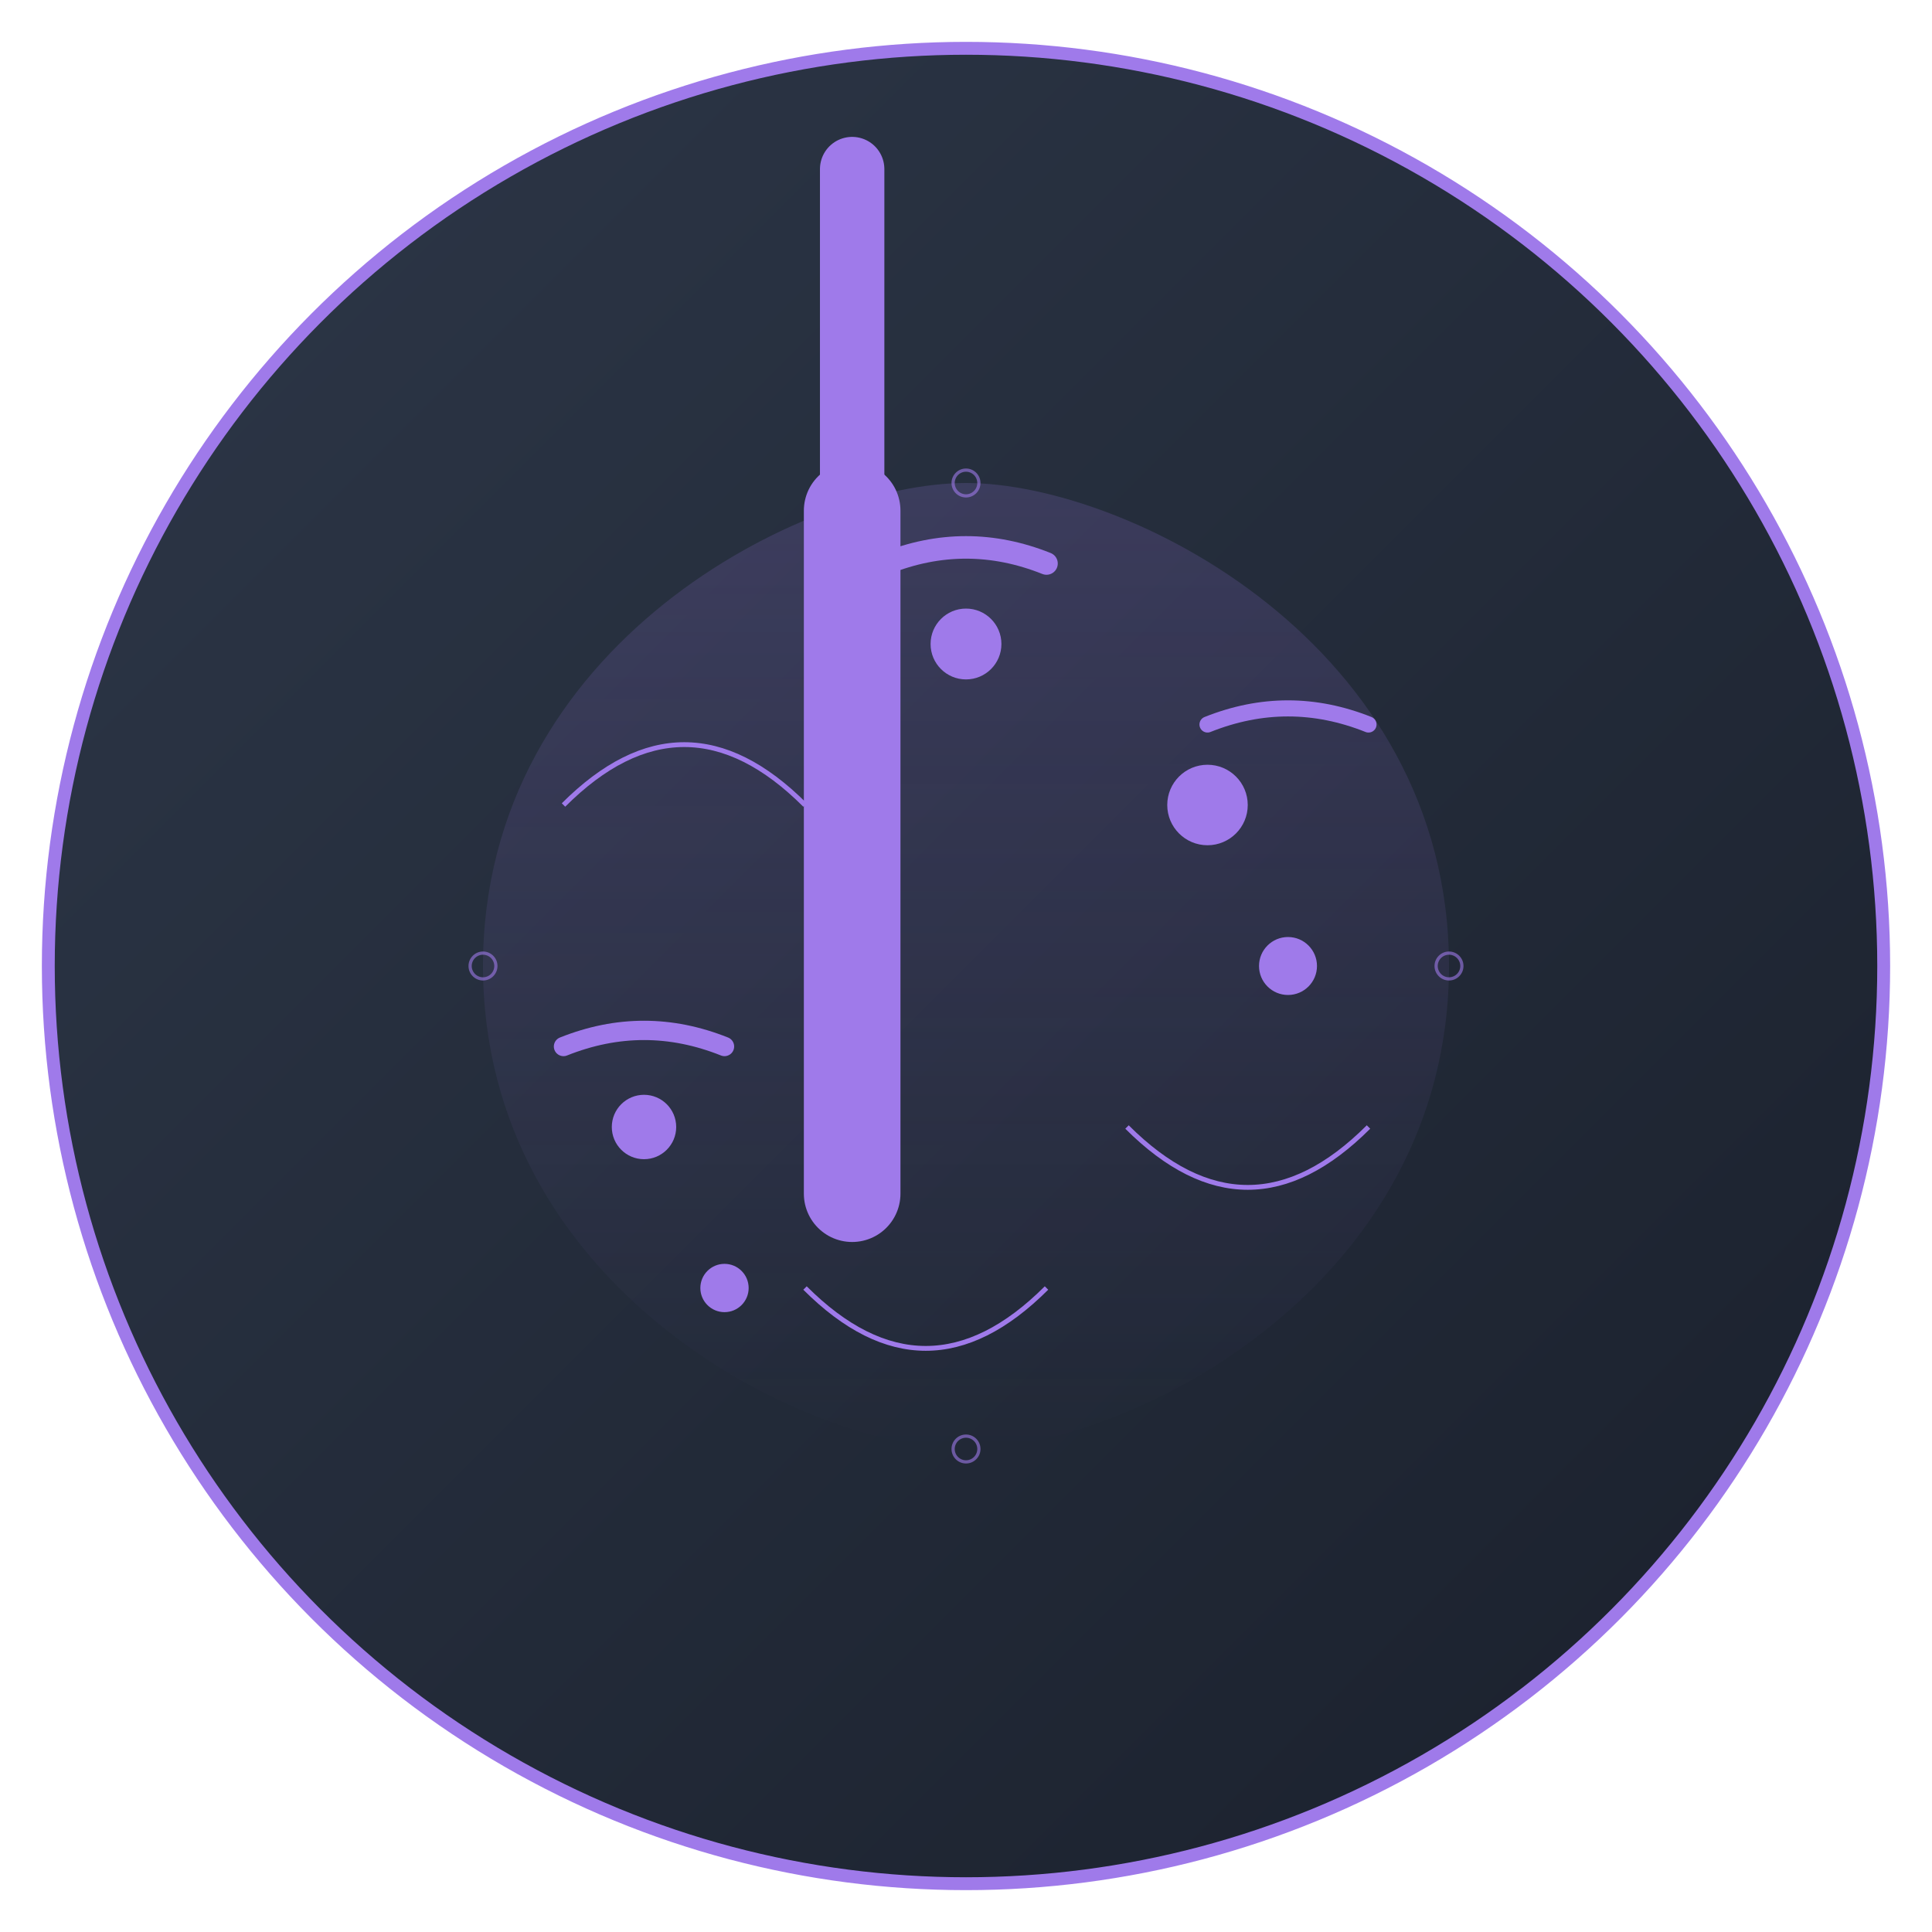 <?xml version="1.0" encoding="UTF-8"?>
<svg width="1200" height="1200" viewBox="0 0 1200 1200" fill="none" xmlns="http://www.w3.org/2000/svg">
  <!-- Gradient Definitions -->
  <defs>
    <linearGradient id="brushGradient" x1="0%" y1="0%" x2="100%" y2="100%">
      <stop offset="0%" style="stop-color:#2D3748;stop-opacity:1" />
      <stop offset="100%" style="stop-color:#1A202C;stop-opacity:1" />
    </linearGradient>
    <linearGradient id="splashGradient" x1="50%" y1="0%" x2="50%" y2="100%">
      <stop offset="0%" style="stop-color:#9F7AEA;stop-opacity:0.3" />
      <stop offset="100%" style="stop-color:#9F7AEA;stop-opacity:0" />
    </linearGradient>
  </defs>

  <!-- Background Circle -->
  <circle cx="600" cy="600" r="570" fill="url(#brushGradient)" stroke="#9F7AEA" stroke-width="8"/>
  
  <!-- Paint Splash Effect -->
  <path d="M300 600 C300 400, 500 300, 600 300 C700 300, 900 400, 900 600 C900 800, 700 900, 600 900 C500 900, 300 800, 300 600Z" 
        fill="url(#splashGradient)" 
        opacity="0.6"/>

  <!-- Main Brush -->
  <g transform="translate(600 600) rotate(-45) translate(-600 -600)">
    <!-- Brush Handle -->
    <path d="M750 350 L900 200" 
          stroke="#9F7AEA" 
          stroke-width="40" 
          stroke-linecap="round"/>
    
    <!-- Brush Head -->
    <path d="M450 650 Q600 500 750 350" 
          stroke="#9F7AEA" 
          stroke-width="60" 
          stroke-linecap="round"
          fill="none"/>
    
    <!-- Brush Bristles -->
    <g stroke="#9F7AEA" stroke-width="3">
      <path d="M460 640 Q500 600 540 560" />
      <path d="M480 620 Q520 580 560 540" />
      <path d="M500 600 Q540 560 580 520" />
      <path d="M520 580 Q560 540 600 500" />
      <path d="M540 560 Q580 520 620 480" />
      <path d="M560 540 Q600 500 640 460" />
      <path d="M580 520 Q620 480 660 440" />
      <path d="M600 500 Q640 460 680 420" />
      <path d="M620 480 Q660 440 700 400" />
      <path d="M640 460 Q680 420 720 380" />
    </g>
  </g>

  <!-- Paint Drops -->
  <g fill="#9F7AEA">
    <circle cx="400" cy="700" r="20" />
    <circle cx="450" cy="800" r="15" />
    <circle cx="750" cy="500" r="25" />
    <circle cx="800" cy="600" r="18" />
    <circle cx="600" cy="400" r="22" />
  </g>

  <!-- Paint Strokes -->
  <g stroke="#9F7AEA" stroke-linecap="round">
    <path d="M350 650 Q400 630 450 650" stroke-width="12" />
    <path d="M750 450 Q800 430 850 450" stroke-width="10" />
    <path d="M550 350 Q600 330 650 350" stroke-width="14" />
  </g>

  <!-- Decorative Elements -->
  <g stroke="#9F7AEA" stroke-width="2" opacity="0.6">
    <circle cx="300" cy="600" r="8" />
    <circle cx="900" cy="600" r="8" />
    <circle cx="600" cy="300" r="8" />
    <circle cx="600" cy="900" r="8" />
  </g>

  <!-- Artistic Swirls -->
  <g stroke="#9F7AEA" stroke-width="3" fill="none">
    <path d="M350 500 C400 450, 450 450, 500 500" />
    <path d="M700 700 C750 750, 800 750, 850 700" />
    <path d="M500 800 C550 850, 600 850, 650 800" />
  </g>
</svg>